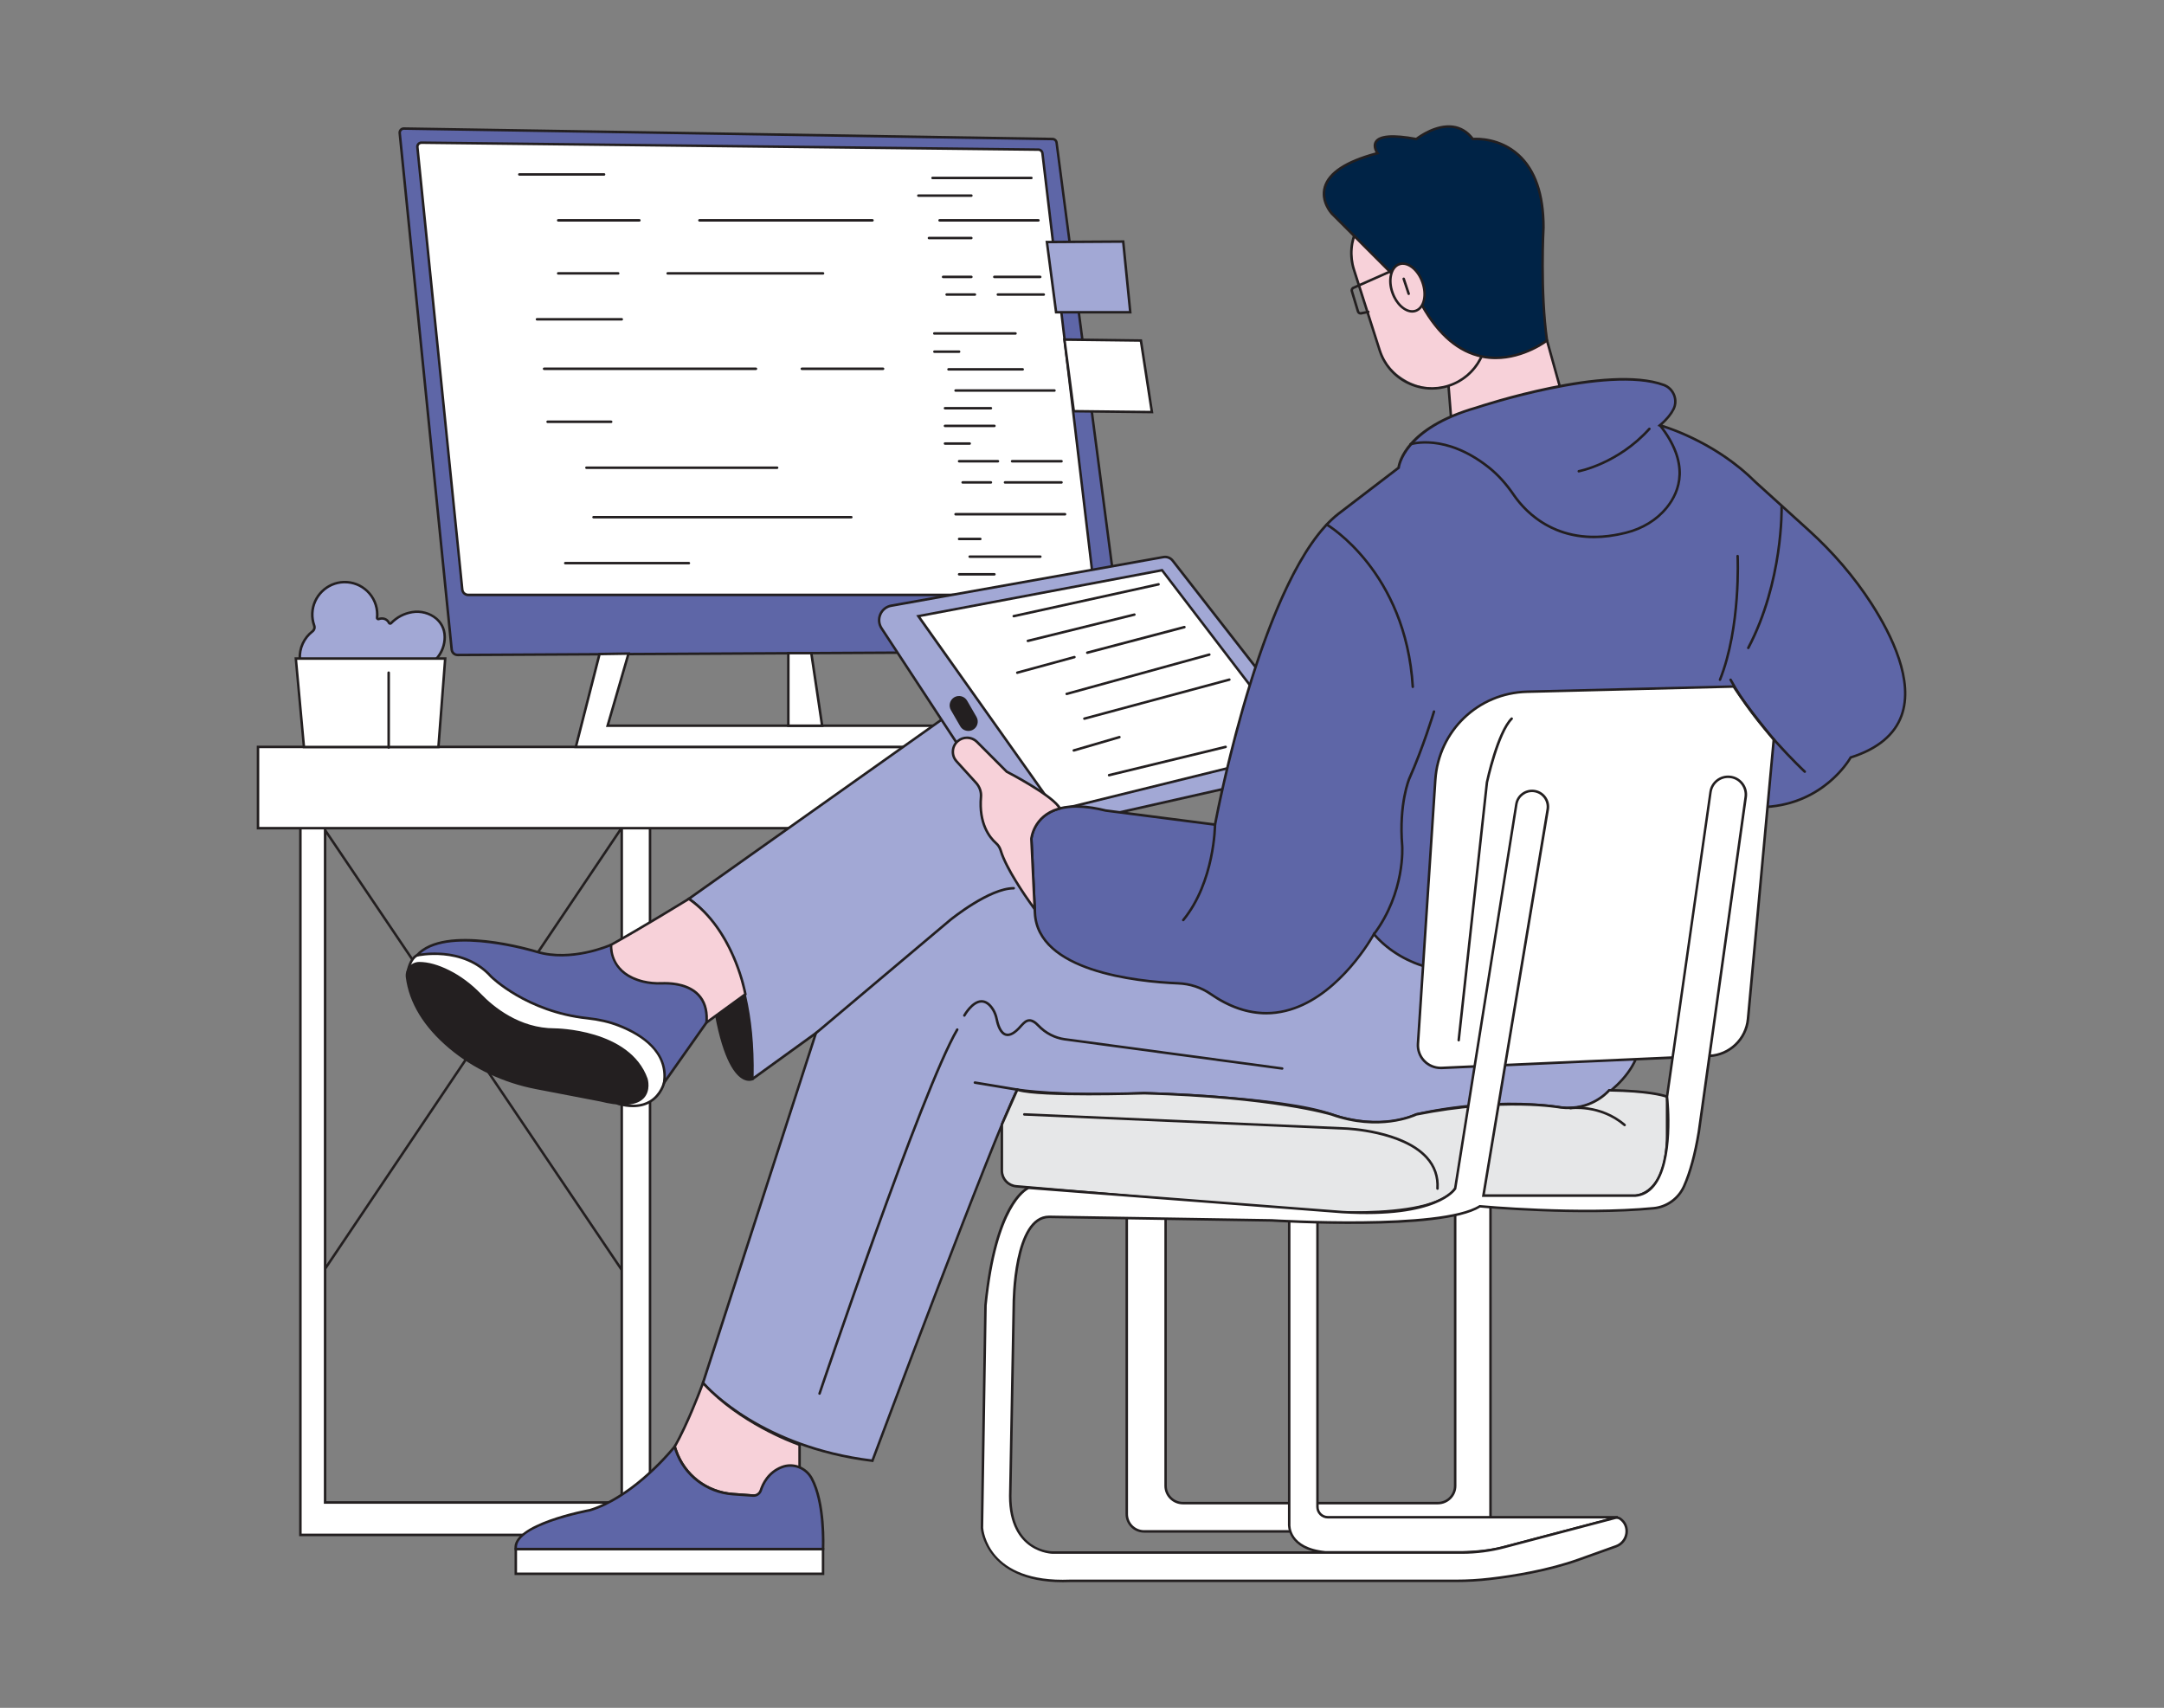 <svg width="460" height="363" viewBox="0 0 460 363" fill="none" xmlns="http://www.w3.org/2000/svg" xmlns:xlink="http://www.w3.org/1999/xlink">
	<rect x="0" y="0" width="460" height="363" fill="#808080" stroke="none"/>
	<desc>
			Created with Pixso.
	</desc>
	<defs>
		<clipPath id="clip306_23635">
			<rect id="Man-with-Gadgets" width="460" height="363" fill="white" fill-opacity="0"/>
		</clipPath>
	</defs>
	<g clip-path="url(#clip306_23635)">
		<path id="path" d="M94.53 135.42C94.53 131.6 90.82 129.57 87.63 130.1C85.78 130.41 84.34 131.23 83.14 132.46C83 132.59 82.78 132.56 82.69 132.39C82.19 131.41 81.21 131.33 80.51 131.58C80.33 131.64 80.14 131.49 80.16 131.3C80.18 131.08 80.19 130.86 80.19 130.63C80.19 126.75 76.98 123.61 73.08 123.73C69.51 123.84 66.55 126.76 66.39 130.32C66.35 131.25 66.5 132.14 66.79 132.96C66.95 133.41 66.81 133.9 66.43 134.19C64.69 135.53 63.6 137.67 63.74 140.08C63.93 143.53 66.76 146.36 70.21 146.57C73.85 146.78 76.91 144.18 77.45 140.74C77.47 140.58 77.69 140.54 77.77 140.69C78.91 142.92 81.23 144.45 83.92 144.45C85.94 144.45 87.76 143.57 89.02 142.19C92.17 141.54 94.53 138.76 94.53 135.42Z" fill="#A2A8D5" fill-opacity="1" fill-rule="nonzero"/>
		<path id="path" d="M70.63 146.84C70.49 146.84 70.34 146.84 70.19 146.83C66.63 146.62 63.67 143.66 63.47 140.09C63.33 137.72 64.38 135.44 66.26 133.99C66.55 133.76 66.66 133.4 66.54 133.05C66.22 132.16 66.08 131.24 66.12 130.31C66.29 126.58 69.34 123.57 73.07 123.46C75.03 123.4 76.87 124.12 78.28 125.49C79.68 126.85 80.46 128.68 80.46 130.64C80.46 130.86 80.45 131.09 80.42 131.33C81.21 131.06 82.34 131.14 82.93 132.28C84.26 130.94 85.78 130.15 87.58 129.85C89.45 129.53 91.48 130.08 92.89 131.27C93.76 132.01 94.8 133.33 94.8 135.42C94.8 138.79 92.43 141.72 89.15 142.43C87.8 143.89 85.89 144.72 83.91 144.72C81.3 144.72 78.94 143.32 77.66 141.06C77 144.44 74.07 146.84 70.63 146.84ZM73.29 123.99C73.22 123.99 73.15 123.99 73.08 123.99C69.63 124.09 66.81 126.88 66.66 130.32C66.62 131.19 66.75 132.04 67.04 132.86C67.24 133.42 67.06 134.04 66.59 134.4C64.84 135.75 63.87 137.86 64 140.06C64.19 143.36 66.92 146.1 70.23 146.3C73.67 146.5 76.66 144.1 77.19 140.7C77.22 140.51 77.36 140.36 77.55 140.33C77.73 140.31 77.92 140.4 78.01 140.57C79.15 142.8 81.41 144.18 83.91 144.18C85.77 144.18 87.56 143.39 88.82 142L88.88 141.94L88.96 141.92C92.04 141.29 94.27 138.56 94.27 135.41C94.27 133.52 93.33 132.33 92.55 131.66C91.26 130.57 89.39 130.07 87.67 130.36C85.98 130.64 84.56 131.38 83.32 132.64C83.2 132.76 83.03 132.82 82.85 132.79C82.69 132.76 82.53 132.66 82.46 132.5C82.02 131.67 81.21 131.61 80.6 131.82C80.42 131.88 80.24 131.85 80.09 131.73C79.94 131.62 79.87 131.44 79.89 131.25C79.91 131.05 79.92 130.83 79.92 130.62C79.92 128.8 79.21 127.11 77.91 125.85C76.66 124.64 75.03 123.99 73.29 123.99Z" fill="#231F20" fill-opacity="1" fill-rule="nonzero"/>
		<path id="path" d="M132.35 270.45C132.27 270.45 132.18 270.41 132.13 270.33L68.82 176.49C68.74 176.37 68.77 176.2 68.89 176.12C69.01 176.04 69.17 176.07 69.25 176.19L132.56 270.03C132.64 270.16 132.61 270.32 132.5 270.4C132.45 270.43 132.41 270.45 132.35 270.45Z" fill="#231F20" fill-opacity="1" fill-rule="nonzero"/>
		<path id="path" d="M68.95 270.17C68.9 270.17 68.85 270.15 68.8 270.12C68.68 270.04 68.65 269.88 68.73 269.76L132.02 175.67C132.1 175.54 132.27 175.51 132.39 175.59C132.51 175.67 132.54 175.84 132.46 175.96L69.17 270.05C69.12 270.12 69.04 270.17 68.95 270.17Z" fill="#231F20" fill-opacity="1" fill-rule="nonzero"/>
		<path id="polygon" d="M63.86 173.17L63.86 326.24L138.17 326.24L138.17 172.89L132.17 172.89L132.17 319.35L69.11 319.35L69.11 172.89L63.86 173.17Z" fill="#FFFFFF" fill-opacity="1" fill-rule="nonzero"/>
		<path id="path" d="M138.44 326.51L63.59 326.51L63.59 172.92L69.37 172.6L69.37 319.08L131.9 319.08L131.9 172.62L138.44 172.62L138.44 326.51ZM64.12 325.98L137.91 325.98L137.91 173.15L132.43 173.15L132.43 319.62L68.84 319.62L68.84 173.17L64.12 173.43L64.12 325.98Z" fill="#231F20" fill-opacity="1" fill-rule="nonzero"/>
		<path id="path" d="M84.97 28.28L96.02 138.06C96.08 138.72 96.64 139.22 97.3 139.22L238.77 138.47L224.6 30.31C224.55 29.88 224.18 29.56 223.75 29.55L85.85 27.32C85.33 27.31 84.92 27.76 84.97 28.28Z" fill="#5E66A7" fill-opacity="1" fill-rule="nonzero"/>
		<path id="path" d="M97.29 139.48C96.49 139.48 95.83 138.89 95.75 138.09L84.7 28.3C84.67 27.98 84.78 27.66 85 27.42C85.21 27.19 85.52 27.05 85.85 27.06L223.75 29.28C224.31 29.3 224.78 29.72 224.85 30.27L239.06 138.73L97.29 139.48ZM85.83 27.59C85.66 27.59 85.51 27.66 85.39 27.78C85.27 27.91 85.22 28.07 85.23 28.25L96.28 138.04C96.33 138.56 96.77 138.95 97.29 138.95L238.46 138.21L224.34 30.34C224.3 30.04 224.05 29.82 223.76 29.82L85.83 27.59Z" fill="#231F20" fill-opacity="1" fill-rule="nonzero"/>
		<path id="path" d="M88.73 31.28L98.27 125.3C98.33 125.96 98.89 126.45 99.54 126.45L232.75 126.45L221.58 32.56C221.53 32.13 221.17 31.8 220.73 31.8L89.59 30.32C89.07 30.31 88.67 30.77 88.73 31.28Z" fill="#FFFFFF" fill-opacity="1" fill-rule="nonzero"/>
		<path id="path" d="M233.05 126.72L99.54 126.72C98.75 126.72 98.08 126.12 98.01 125.33L88.46 31.3C88.43 30.98 88.53 30.66 88.75 30.42C88.97 30.18 89.26 30.05 89.6 30.06L220.74 31.54C221.3 31.54 221.78 31.97 221.85 32.54L233.05 126.72ZM88.99 31.25L98.53 125.28C98.58 125.8 99.02 126.18 99.54 126.18L232.46 126.18L221.33 32.6C221.29 32.3 221.04 32.07 220.74 32.07L89.59 30.59C89.43 30.59 89.26 30.66 89.14 30.78C89.03 30.91 88.97 31.08 88.99 31.25Z" fill="#231F20" fill-opacity="1" fill-rule="nonzero"/>
		<path id="path" d="M128.41 37.34L110.39 37.34C110.25 37.34 110.13 37.22 110.13 37.07C110.13 36.92 110.25 36.81 110.39 36.81L128.41 36.81C128.56 36.81 128.67 36.92 128.67 37.07C128.67 37.22 128.56 37.34 128.41 37.34Z" fill="#231F20" fill-opacity="1" fill-rule="nonzero"/>
		<path id="path" d="M135.92 47.1L118.66 47.1C118.51 47.1 118.39 46.98 118.39 46.83C118.39 46.69 118.51 46.57 118.66 46.57L135.92 46.57C136.07 46.57 136.18 46.69 136.18 46.83C136.18 46.98 136.07 47.1 135.92 47.1Z" fill="#231F20" fill-opacity="1" fill-rule="nonzero"/>
		<path id="path" d="M185.46 47.1L148.67 47.1C148.53 47.1 148.41 46.98 148.41 46.83C148.41 46.69 148.53 46.57 148.67 46.57L185.46 46.57C185.61 46.57 185.73 46.69 185.73 46.83C185.73 46.98 185.61 47.1 185.46 47.1Z" fill="#231F20" fill-opacity="1" fill-rule="nonzero"/>
		<path id="path" d="M131.41 58.37L118.65 58.37C118.5 58.37 118.39 58.25 118.39 58.1C118.39 57.95 118.5 57.84 118.65 57.84L131.41 57.84C131.56 57.84 131.67 57.95 131.67 58.1C131.67 58.25 131.56 58.37 131.41 58.37Z" fill="#231F20" fill-opacity="1" fill-rule="nonzero"/>
		<path id="path" d="M174.95 58.37L141.92 58.37C141.78 58.37 141.66 58.25 141.66 58.1C141.66 57.95 141.78 57.84 141.92 57.84L174.95 57.84C175.1 57.84 175.22 57.95 175.22 58.1C175.22 58.25 175.1 58.37 174.95 58.37Z" fill="#231F20" fill-opacity="1" fill-rule="nonzero"/>
		<path id="path" d="M132.16 68.13L114.15 68.13C114 68.13 113.88 68.01 113.88 67.86C113.88 67.72 114 67.6 114.15 67.6L132.16 67.6C132.32 67.6 132.43 67.72 132.43 67.86C132.43 68.01 132.32 68.13 132.16 68.13Z" fill="#231F20" fill-opacity="1" fill-rule="nonzero"/>
		<path id="path" d="M160.69 78.65L115.66 78.65C115.51 78.65 115.39 78.53 115.39 78.38C115.39 78.23 115.51 78.12 115.66 78.12L160.69 78.12C160.84 78.12 160.96 78.23 160.96 78.38C160.96 78.53 160.84 78.65 160.69 78.65Z" fill="#231F20" fill-opacity="1" fill-rule="nonzero"/>
		<path id="path" d="M187.71 78.65L170.45 78.65C170.3 78.65 170.18 78.53 170.18 78.38C170.18 78.23 170.3 78.12 170.45 78.12L187.71 78.12C187.86 78.12 187.98 78.23 187.98 78.38C187.98 78.53 187.86 78.65 187.71 78.65Z" fill="#231F20" fill-opacity="1" fill-rule="nonzero"/>
		<path id="path" d="M129.91 89.92L116.4 89.92C116.25 89.92 116.14 89.8 116.14 89.65C116.14 89.5 116.25 89.38 116.4 89.38L129.91 89.38C130.06 89.38 130.18 89.5 130.18 89.65C130.18 89.8 130.06 89.92 129.91 89.92Z" fill="#231F20" fill-opacity="1" fill-rule="nonzero"/>
		<path id="path" d="M165.19 99.68L124.66 99.68C124.51 99.68 124.39 99.56 124.39 99.41C124.39 99.26 124.51 99.15 124.66 99.15L165.19 99.15C165.34 99.15 165.46 99.26 165.46 99.41C165.46 99.56 165.34 99.68 165.19 99.68Z" fill="#231F20" fill-opacity="1" fill-rule="nonzero"/>
		<path id="path" d="M180.96 110.19L126.17 110.19C126.02 110.19 125.9 110.08 125.9 109.93C125.9 109.78 126.02 109.66 126.17 109.66L180.96 109.66C181.11 109.66 181.23 109.78 181.23 109.93C181.23 110.08 181.11 110.19 180.96 110.19Z" fill="#231F20" fill-opacity="1" fill-rule="nonzero"/>
		<path id="path" d="M146.43 119.96L120.16 119.96C120.01 119.96 119.89 119.84 119.89 119.7C119.89 119.55 120.01 119.43 120.16 119.43L146.43 119.43C146.58 119.43 146.7 119.55 146.7 119.7C146.7 119.84 146.58 119.96 146.43 119.96Z" fill="#231F20" fill-opacity="1" fill-rule="nonzero"/>
		<path id="path" d="M219.25 38.09L198.23 38.09C198.08 38.09 197.96 37.97 197.96 37.83C197.96 37.68 198.08 37.56 198.23 37.56L219.25 37.56C219.39 37.56 219.51 37.68 219.51 37.83C219.51 37.97 219.39 38.09 219.25 38.09Z" fill="#231F20" fill-opacity="1" fill-rule="nonzero"/>
		<path id="path" d="M206.48 41.84L195.22 41.84C195.07 41.84 194.95 41.73 194.95 41.58C194.95 41.43 195.07 41.31 195.22 41.31L206.48 41.31C206.63 41.31 206.75 41.43 206.75 41.58C206.75 41.73 206.63 41.84 206.48 41.84Z" fill="#231F20" fill-opacity="1" fill-rule="nonzero"/>
		<path id="path" d="M220.74 47.1L199.72 47.1C199.57 47.1 199.46 46.98 199.46 46.83C199.46 46.69 199.57 46.57 199.72 46.57L220.74 46.57C220.89 46.57 221.01 46.69 221.01 46.83C221.01 46.98 220.89 47.1 220.74 47.1Z" fill="#231F20" fill-opacity="1" fill-rule="nonzero"/>
		<path id="path" d="M206.48 50.86L197.47 50.86C197.32 50.86 197.2 50.74 197.2 50.59C197.2 50.44 197.32 50.33 197.47 50.33L206.48 50.33C206.62 50.33 206.74 50.44 206.74 50.59C206.74 50.74 206.62 50.86 206.48 50.86Z" fill="#231F20" fill-opacity="1" fill-rule="nonzero"/>
		<path id="path" d="M206.48 59.12L200.47 59.12C200.32 59.12 200.21 59.01 200.21 58.86C200.21 58.71 200.32 58.59 200.47 58.59L206.48 58.59C206.63 58.59 206.75 58.71 206.75 58.86C206.75 59.01 206.63 59.12 206.48 59.12Z" fill="#231F20" fill-opacity="1" fill-rule="nonzero"/>
		<path id="path" d="M221.12 59.12L211.36 59.12C211.21 59.12 211.1 59.01 211.1 58.86C211.1 58.71 211.21 58.59 211.36 58.59L221.12 58.59C221.27 58.59 221.39 58.71 221.39 58.86C221.39 59.01 221.27 59.12 221.12 59.12Z" fill="#231F20" fill-opacity="1" fill-rule="nonzero"/>
		<path id="path" d="M207.23 62.87L201.23 62.87C201.08 62.87 200.96 62.76 200.96 62.61C200.96 62.46 201.08 62.34 201.23 62.34L207.23 62.34C207.38 62.34 207.5 62.46 207.5 62.61C207.5 62.76 207.38 62.87 207.23 62.87Z" fill="#231F20" fill-opacity="1" fill-rule="nonzero"/>
		<path id="path" d="M221.87 62.87L212.11 62.87C211.96 62.87 211.85 62.76 211.85 62.61C211.85 62.46 211.96 62.34 212.11 62.34L221.87 62.34C222.02 62.34 222.14 62.46 222.14 62.61C222.14 62.76 222.02 62.87 221.87 62.87Z" fill="#231F20" fill-opacity="1" fill-rule="nonzero"/>
		<path id="path" d="M215.86 71.14L198.6 71.14C198.45 71.14 198.34 71.02 198.34 70.87C198.34 70.72 198.45 70.61 198.6 70.61L215.86 70.61C216.01 70.61 216.13 70.72 216.13 70.87C216.13 71.02 216.01 71.14 215.86 71.14Z" fill="#231F20" fill-opacity="1" fill-rule="nonzero"/>
		<path id="polygon" d="M222.55 51.44L224.5 66.37L240.26 66.37L238.76 51.34L222.55 51.44Z" fill="#A2A8D5" fill-opacity="1" fill-rule="nonzero"/>
		<path id="path" d="M240.55 66.63L224.26 66.63L222.24 51.18L239 51.08L240.55 66.63ZM224.73 66.1L239.97 66.1L238.52 51.61L222.84 51.71L224.73 66.1Z" fill="#231F20" fill-opacity="1" fill-rule="nonzero"/>
		<path id="polygon" d="M226.27 72.17L228.25 87.4L244.85 87.58L242.52 72.37L226.27 72.17Z" fill="#FFFFFF" fill-opacity="1" fill-rule="nonzero"/>
		<path id="path" d="M245.17 87.85L228.02 87.66L225.96 71.9L242.75 72.12L245.17 87.85ZM228.49 87.14L244.55 87.32L242.29 72.64L226.57 72.45L228.49 87.14Z" fill="#231F20" fill-opacity="1" fill-rule="nonzero"/>
		<path id="path" d="M203.88 75.01L198.62 75.01C198.48 75.01 198.36 74.9 198.36 74.75C198.36 74.6 198.48 74.48 198.62 74.48L203.88 74.48C204.03 74.48 204.14 74.6 204.14 74.75C204.14 74.9 204.03 75.01 203.88 75.01Z" fill="#231F20" fill-opacity="1" fill-rule="nonzero"/>
		<path id="path" d="M217.39 78.77L201.62 78.77C201.48 78.77 201.36 78.65 201.36 78.51C201.36 78.36 201.48 78.24 201.62 78.24L217.39 78.24C217.54 78.24 217.66 78.36 217.66 78.51C217.66 78.65 217.54 78.77 217.39 78.77Z" fill="#231F20" fill-opacity="1" fill-rule="nonzero"/>
		<path id="path" d="M224.15 83.27L203.13 83.27C202.98 83.27 202.86 83.16 202.86 83.01C202.86 82.86 202.98 82.74 203.13 82.74L224.15 82.74C224.3 82.74 224.41 82.86 224.41 83.01C224.41 83.16 224.3 83.27 224.15 83.27Z" fill="#231F20" fill-opacity="1" fill-rule="nonzero"/>
		<path id="path" d="M210.64 87.03L200.88 87.03C200.73 87.03 200.61 86.91 200.61 86.76C200.61 86.62 200.73 86.5 200.88 86.5L210.64 86.5C210.78 86.5 210.9 86.62 210.9 86.76C210.9 86.91 210.78 87.03 210.64 87.03Z" fill="#231F20" fill-opacity="1" fill-rule="nonzero"/>
		<path id="path" d="M211.39 90.79L200.88 90.79C200.73 90.79 200.61 90.67 200.61 90.52C200.61 90.37 200.73 90.26 200.88 90.26L211.39 90.26C211.53 90.26 211.65 90.37 211.65 90.52C211.65 90.67 211.53 90.79 211.39 90.79Z" fill="#231F20" fill-opacity="1" fill-rule="nonzero"/>
		<path id="path" d="M206.13 94.54L200.87 94.54C200.73 94.54 200.61 94.42 200.61 94.27C200.61 94.13 200.73 94.01 200.87 94.01L206.13 94.01C206.28 94.01 206.39 94.13 206.39 94.27C206.39 94.42 206.28 94.54 206.13 94.54Z" fill="#231F20" fill-opacity="1" fill-rule="nonzero"/>
		<path id="path" d="M212.14 98.3L203.87 98.3C203.73 98.3 203.61 98.18 203.61 98.03C203.61 97.88 203.73 97.77 203.87 97.77L212.14 97.77C212.28 97.77 212.4 97.88 212.4 98.03C212.4 98.18 212.28 98.3 212.14 98.3Z" fill="#231F20" fill-opacity="1" fill-rule="nonzero"/>
		<path id="path" d="M225.65 98.3L215.14 98.3C214.99 98.3 214.87 98.18 214.87 98.03C214.87 97.88 214.99 97.77 215.14 97.77L225.65 97.77C225.8 97.77 225.91 97.88 225.91 98.03C225.91 98.18 225.8 98.3 225.65 98.3Z" fill="#231F20" fill-opacity="1" fill-rule="nonzero"/>
		<path id="path" d="M210.64 102.8L204.63 102.8C204.48 102.8 204.36 102.69 204.36 102.54C204.36 102.39 204.48 102.27 204.63 102.27L210.64 102.27C210.78 102.27 210.9 102.39 210.9 102.54C210.9 102.69 210.78 102.8 210.64 102.8Z" fill="#231F20" fill-opacity="1" fill-rule="nonzero"/>
		<path id="path" d="M225.64 102.8L213.63 102.8C213.48 102.8 213.37 102.69 213.37 102.54C213.37 102.39 213.48 102.27 213.63 102.27L225.64 102.27C225.79 102.27 225.91 102.39 225.91 102.54C225.91 102.69 225.79 102.8 225.64 102.8Z" fill="#231F20" fill-opacity="1" fill-rule="nonzero"/>
		<path id="path" d="M226.4 109.57L203.13 109.57C202.98 109.57 202.86 109.45 202.86 109.3C202.86 109.15 202.98 109.03 203.13 109.03L226.4 109.03C226.55 109.03 226.66 109.15 226.66 109.3C226.66 109.45 226.55 109.57 226.4 109.57Z" fill="#231F20" fill-opacity="1" fill-rule="nonzero"/>
		<path id="path" d="M208.38 114.82L203.88 114.82C203.73 114.82 203.61 114.7 203.61 114.56C203.61 114.41 203.73 114.29 203.88 114.29L208.38 114.29C208.53 114.29 208.65 114.41 208.65 114.56C208.65 114.7 208.53 114.82 208.38 114.82Z" fill="#231F20" fill-opacity="1" fill-rule="nonzero"/>
		<path id="path" d="M221.14 118.58L206.13 118.58C205.98 118.58 205.86 118.46 205.86 118.31C205.86 118.16 205.98 118.05 206.13 118.05L221.14 118.05C221.29 118.05 221.41 118.16 221.41 118.31C221.41 118.46 221.29 118.58 221.14 118.58Z" fill="#231F20" fill-opacity="1" fill-rule="nonzero"/>
		<path id="path" d="M211.38 122.33L203.88 122.33C203.73 122.33 203.61 122.21 203.61 122.07C203.61 121.92 203.73 121.8 203.88 121.8L211.38 121.8C211.53 121.8 211.65 121.92 211.65 122.07C211.65 122.21 211.53 122.33 211.38 122.33Z" fill="#231F20" fill-opacity="1" fill-rule="nonzero"/>
		<rect id="rect" x="54.852" y="158.753" width="161.393" height="17.273" fill="#FFFFFF" fill-opacity="1"/>
		<path id="path" d="M216.51 176.29L54.58 176.29L54.58 158.49L216.51 158.49L216.51 176.29ZM55.11 175.76L215.98 175.76L215.98 159.02L55.11 159.02L55.11 175.76Z" fill="#231F20" fill-opacity="1" fill-rule="nonzero"/>
		<path id="polygon" d="M127.44 139.01L122.41 158.75L199.73 158.75L199.73 154.24L129.16 154.24L133.61 138.92L127.44 139.01Z" fill="#FFFFFF" fill-opacity="1" fill-rule="nonzero"/>
		<path id="path" d="M200 159.01L122.07 159.01L127.23 138.75L133.96 138.65L129.51 153.98L199.99 153.98L200 159.01ZM122.75 158.48L199.46 158.48L199.46 154.51L128.81 154.51L133.25 139.19L127.65 139.28L122.75 158.48Z" fill="#231F20" fill-opacity="1" fill-rule="nonzero"/>
		<path id="polygon" d="M62.89 139.97L94.64 139.97L93.19 158.77L64.61 158.77L62.89 139.97Z" fill="#FFFFFF" fill-opacity="1" fill-rule="nonzero"/>
		<path id="path" d="M93.44 159.04L64.37 159.04L62.6 139.71L94.92 139.71L93.44 159.04ZM64.85 158.51L92.95 158.51L94.35 140.24L63.17 140.24L64.85 158.51Z" fill="#231F20" fill-opacity="1" fill-rule="nonzero"/>
		<path id="path" d="M159.94 229.35C159.94 229.35 155.26 231.74 152.25 215.73L158.44 211.32C158.44 211.32 160.54 223.37 159.94 229.35Z" fill="#231F20" fill-opacity="1" fill-rule="nonzero"/>
		<path id="path" d="M159.27 229.74C158.94 229.74 158.52 229.67 158.04 229.44C156.29 228.58 153.82 225.51 151.99 215.78L151.96 215.62L158.62 210.87L158.7 211.28C158.72 211.4 160.8 223.43 160.2 229.38L160.18 229.52L160.06 229.58C160.06 229.58 159.74 229.74 159.27 229.74ZM152.54 215.85C154.32 225.19 156.62 228.13 158.25 228.95C158.94 229.3 159.46 229.23 159.69 229.16C160.17 223.87 158.6 213.94 158.24 211.79L152.54 215.85Z" fill="#231F20" fill-opacity="1" fill-rule="nonzero"/>
		<path id="path" d="M86.69 206.5C86.69 206.5 87.12 203.82 88.62 203.06C88.62 203.06 94.63 199.31 101.38 201.56C108.14 203.81 141.92 221.84 141.92 221.84C141.92 221.84 142.67 225.6 141.17 230.1C141.17 230.1 139.66 236.87 131.41 234.61L108.89 220.34C108.89 220.34 97.63 218.84 96.13 217.34C94.63 215.83 86.69 206.5 86.69 206.5Z" fill="#FFFFFF" fill-opacity="1" fill-rule="nonzero"/>
		<path id="path" d="M134.55 235.33C133.56 235.33 132.49 235.18 131.34 234.87L131.27 234.83L108.8 220.6C107.83 220.46 97.45 219.03 95.94 217.52C94.45 216.03 86.81 207.05 86.49 206.68L86.41 206.58L86.43 206.46C86.45 206.34 86.9 203.63 88.51 202.82C88.55 202.8 94.67 199.04 101.47 201.31C108.17 203.54 141.71 221.43 142.05 221.61L142.16 221.66L142.19 221.79C142.22 221.94 142.94 225.66 141.43 230.18C141.41 230.27 140.81 232.87 138.35 234.35C137.27 235 136 235.33 134.55 235.33ZM131.52 234.36C134.16 235.08 136.37 234.92 138.07 233.9C140.33 232.54 140.9 230.07 140.91 230.05C142.23 226.09 141.78 222.69 141.68 222.02C139.51 220.86 107.76 203.97 101.3 201.81C94.75 199.63 88.82 203.25 88.76 203.29C87.55 203.9 87.07 205.92 86.97 206.43C87.82 207.42 94.92 215.75 96.32 217.15C97.5 218.33 105.82 219.66 108.93 220.08L109.03 220.11L131.52 234.36Z" fill="#231F20" fill-opacity="1" fill-rule="nonzero"/>
		<path id="path" d="M129.92 200.81C129.92 200.81 121.66 204.57 114.15 202.31C114.15 202.31 94.64 196.3 88.63 203.06C88.63 203.06 98.39 200.81 104.39 207.57C104.39 207.57 111.85 215.03 124.82 216.41C127.1 216.66 129.35 217.13 131.5 217.95C136.02 219.71 142.13 223.37 141.17 230.1L150.18 217.33L153.94 212.08L150.94 206.07L138.92 200.81L129.92 200.81Z" fill="#5E66A7" fill-opacity="1" fill-rule="nonzero"/>
		<path id="path" d="M140.76 231.16L140.91 230.07C141.82 223.67 136.24 220.09 131.4 218.21C129.44 217.45 127.28 216.95 124.79 216.68C111.87 215.3 104.28 207.84 104.21 207.76C98.37 201.19 88.79 203.3 88.69 203.32L87.88 203.51L88.43 202.89C94.48 196.08 113.43 201.81 114.23 202.06C121.55 204.25 129.73 200.61 129.8 200.57L129.92 200.55L139.03 200.57L151.13 205.86L154.25 212.1L150.4 217.49L140.76 231.16ZM92.4 202.45C95.85 202.45 100.93 203.27 104.59 207.39C104.65 207.46 112.12 214.79 124.84 216.15C127.38 216.42 129.59 216.93 131.59 217.71C135.5 219.23 141.8 222.69 141.53 229.14L149.96 217.18L153.62 212.05L150.73 206.27L138.86 201.08L129.96 201.08C129.23 201.39 121.26 204.73 114.07 202.57C113.87 202.51 95.83 197.05 89.4 202.66C90.08 202.56 91.14 202.45 92.4 202.45Z" fill="#231F20" fill-opacity="1" fill-rule="nonzero"/>
		<path id="path" d="M239.52 257.14L239.52 321.81C239.52 323.84 241.16 325.49 243.19 325.49L316.84 325.49L316.84 255.64L309.33 255.64L309.33 315.8C309.33 317.83 307.68 319.48 305.65 319.48L251.45 319.48C249.42 319.48 247.78 317.83 247.78 315.8L247.78 257.89L239.52 257.14Z" fill="#FFFFFF" fill-opacity="1" fill-rule="nonzero"/>
		<path id="path" d="M317.1 325.76L243.19 325.76C241.02 325.76 239.25 323.99 239.25 321.82L239.25 256.85L248.03 257.65L248.03 315.81C248.03 317.69 249.57 319.22 251.44 319.22L305.65 319.22C307.53 319.22 309.06 317.69 309.06 315.81L309.06 255.38L317.09 255.38L317.1 325.76ZM239.78 257.44L239.78 321.82C239.78 323.7 241.31 325.23 243.19 325.23L316.57 325.23L316.57 255.91L309.59 255.91L309.59 315.81C309.59 317.98 307.82 319.75 305.65 319.75L251.45 319.75C249.28 319.75 247.51 317.98 247.51 315.81L247.51 258.13L239.78 257.44Z" fill="#231F20" fill-opacity="1" fill-rule="nonzero"/>
		<path id="path" d="M343.67 322.49L282.25 322.49C281.03 322.49 280.05 321.5 280.05 320.28L280.05 258.65L274.04 258.65L274.04 323.99C274.04 323.99 273.61 329.14 281.7 329.94L310.74 329.94C310.74 329.94 315.92 329.92 319.75 328.83L343.67 322.49Z" fill="#FFFFFF" fill-opacity="1" fill-rule="nonzero"/>
		<path id="path" d="M310.76 330.21L281.71 330.21C273.43 329.38 273.77 324.02 273.78 323.96L273.78 258.37L280.31 258.37L280.31 320.28C280.31 321.35 281.18 322.22 282.25 322.22L343.9 322.22L343.99 322.7L343.74 322.78L319.82 329.08C316 330.17 310.81 330.21 310.76 330.21ZM274.31 258.91L274.31 323.99C274.3 324.21 274.02 328.91 281.74 329.68L310.76 329.68C310.8 329.68 315.93 329.65 319.68 328.58L341.8 322.75L282.26 322.75C280.89 322.75 279.79 321.64 279.79 320.28L279.79 258.91L274.31 258.91Z" fill="#231F20" fill-opacity="1" fill-rule="nonzero"/>
		<path id="path" d="M200.48 152.74L146.43 191.05C146.43 191.05 160.66 199.29 159.94 229.25C159.94 229.29 159.98 229.32 160.02 229.3L173.45 219.59L149.43 293.95C149.43 293.95 160.69 307.47 185.46 310.47C185.46 310.47 210.98 242.12 216.24 231.6C216.24 231.6 225.25 233.11 243.26 232.35C243.26 232.35 272.54 233.1 283.05 236.86C283.05 236.86 292.81 240.62 301.07 236.86C301.07 236.86 316.41 233.02 331.76 235.38C334.73 235.84 337.77 235.16 340.25 233.46C343.36 231.31 347.11 227.9 348.35 223.34L303.37 195.6L289.05 193.29C289.05 193.29 226.75 181.28 226 182.03C225.25 182.78 215.49 174.52 215.49 174.52L200.48 152.74Z" fill="#A2A8D5" fill-opacity="1" fill-rule="nonzero"/>
		<path id="path" d="M185.64 310.76L185.43 310.74C160.84 307.75 149.34 294.25 149.22 294.12L149.13 294L149.17 293.87L172.94 220.28L160.03 229.61L159.83 229.54C159.73 229.48 159.66 229.37 159.66 229.25C160.37 199.78 146.42 191.36 146.28 191.28L145.92 191.07L200.53 152.37L215.68 174.35C220.09 178.08 225.04 181.87 225.83 181.82C226.1 181.62 227.73 181.53 257.84 187.12C273.34 190 288.93 193.01 289.09 193.04L303.46 195.35L348.66 223.22L348.6 223.41C347.32 228.1 343.43 231.58 340.39 233.68C337.85 235.42 334.77 236.12 331.71 235.64C316.59 233.32 301.27 237.08 301.12 237.11C292.9 240.86 283.04 237.14 282.94 237.1C272.6 233.41 243.54 232.62 243.25 232.61C226.85 233.3 217.8 232.1 216.38 231.89C211 242.83 185.96 309.87 185.7 310.55L185.64 310.76ZM149.73 293.89C150.87 295.17 162.23 307.32 185.28 310.18C186.81 306.11 210.94 241.62 216 231.49L216.09 231.31L216.28 231.34C216.37 231.36 225.48 232.83 243.25 232.09C243.56 232.1 272.71 232.89 283.13 236.62C283.23 236.65 292.89 240.29 300.95 236.63C301.15 236.57 316.57 232.79 331.79 235.13C334.73 235.58 337.67 234.91 340.09 233.25C343.02 231.23 346.75 227.9 348.04 223.47L303.26 195.86L289 193.56C272.1 190.3 227.99 181.94 226.11 182.27C225.14 182.76 219.73 178.47 215.31 174.72L215.26 174.67L200.4 153.11L146.89 191.04C149.04 192.54 160.72 201.96 160.2 228.82L173.94 218.89L149.73 293.89Z" fill="#231F20" fill-opacity="1" fill-rule="nonzero"/>
		<path id="path" d="M187.39 133.54L215.07 175.76C215.78 176.82 217.05 177.36 218.31 177.11L279.87 163.22C281.34 162.88 281.97 161.13 281.04 159.93L249.28 119.17C248.8 118.56 248.04 118.27 247.28 118.4L189.53 128.71C187.27 129.06 186.14 131.63 187.39 133.54Z" fill="#A2A8D5" fill-opacity="1" fill-rule="nonzero"/>
		<path id="path" d="M217.69 177.44C216.56 177.44 215.49 176.88 214.85 175.9L187.17 133.69C186.53 132.72 186.43 131.5 186.9 130.44C187.38 129.37 188.35 128.63 189.5 128.46L247.25 118.15C248.1 117.99 248.96 118.32 249.49 119.01L281.26 159.77C281.75 160.41 281.88 161.24 281.61 161.99C281.34 162.75 280.71 163.3 279.93 163.48L218.37 177.37C218.15 177.42 217.91 177.44 217.69 177.44ZM187.61 133.4L215.3 175.61C215.94 176.6 217.1 177.08 218.26 176.85L279.81 162.96C280.42 162.82 280.9 162.4 281.11 161.81C281.32 161.23 281.21 160.59 280.83 160.1L249.07 119.34C248.66 118.81 248 118.56 247.34 118.67L189.58 128.99C188.6 129.13 187.78 129.76 187.39 130.65C186.99 131.55 187.07 132.58 187.61 133.4Z" fill="#231F20" fill-opacity="1" fill-rule="nonzero"/>
		<path id="polygon" d="M195.22 130.96L247.02 121.19L276.29 159.5L224.5 172.27L195.22 130.96Z" fill="#FFFFFF" fill-opacity="1" fill-rule="nonzero"/>
		<path id="path" d="M224.39 172.57L224.28 172.42L194.76 130.78L247.12 120.91L276.75 159.66L224.39 172.57ZM195.68 131.14L224.61 171.97L275.84 159.34L246.91 121.49L195.68 131.14Z" fill="#231F20" fill-opacity="1" fill-rule="nonzero"/>
		<rect id="rect" x="201.496" y="149.295" rx="1.732" width="3.464" height="7.434" transform="rotate(-30.014 201.496 149.295)" fill="#231F20" fill-opacity="1"/>
		<path id="path" d="M205.85 155.36C205.16 155.36 204.48 155.01 204.11 154.36L202.13 150.93C201.87 150.47 201.79 149.93 201.93 149.42C202.07 148.9 202.4 148.47 202.86 148.2C203.82 147.65 205.04 147.98 205.59 148.94L207.57 152.37C207.84 152.83 207.91 153.37 207.77 153.89C207.64 154.4 207.31 154.83 206.84 155.1C206.53 155.28 206.18 155.36 205.85 155.36ZM203.86 148.46C203.61 148.46 203.36 148.52 203.12 148.66C202.78 148.85 202.54 149.17 202.44 149.55C202.34 149.92 202.39 150.32 202.59 150.66L204.57 154.1C204.77 154.44 205.08 154.68 205.46 154.78C205.84 154.88 206.24 154.83 206.58 154.63C206.92 154.44 207.16 154.12 207.27 153.74C207.37 153.36 207.31 152.97 207.12 152.63L205.13 149.19C204.86 148.72 204.37 148.46 203.86 148.46Z" fill="#231F20" fill-opacity="1" fill-rule="nonzero"/>
		<path id="path" d="M215.49 131.22C215.37 131.22 215.25 131.14 215.23 131.02C215.19 130.87 215.29 130.73 215.43 130.7L246.21 123.94C246.35 123.9 246.5 123.99 246.53 124.14C246.56 124.28 246.47 124.43 246.32 124.46L215.55 131.22C215.55 131.22 215.51 131.22 215.49 131.22Z" fill="#231F20" fill-opacity="1" fill-rule="nonzero"/>
		<path id="path" d="M218.49 136.48C218.37 136.48 218.26 136.4 218.23 136.28C218.2 136.14 218.29 136 218.43 135.96L241.07 130.38C241.22 130.34 241.36 130.43 241.39 130.57C241.43 130.72 241.34 130.86 241.2 130.89L218.55 136.48C218.55 136.48 218.51 136.48 218.49 136.48Z" fill="#231F20" fill-opacity="1" fill-rule="nonzero"/>
		<path id="path" d="M216.25 143.25C216.13 143.25 216.02 143.17 215.99 143.05C215.95 142.9 216.03 142.76 216.18 142.72L228.32 139.41C228.47 139.38 228.61 139.46 228.65 139.6C228.68 139.74 228.6 139.89 228.46 139.92L216.31 143.23C216.31 143.23 216.27 143.25 216.25 143.25Z" fill="#231F20" fill-opacity="1" fill-rule="nonzero"/>
		<path id="path" d="M231.12 138.99C231 138.99 230.89 138.91 230.86 138.8C230.83 138.65 230.91 138.51 231.05 138.47L251.7 133.03C251.85 133 251.99 133.08 252.03 133.23C252.06 133.37 251.98 133.51 251.84 133.55L231.19 138.99C231.19 138.99 231.14 138.99 231.12 138.99Z" fill="#231F20" fill-opacity="1" fill-rule="nonzero"/>
		<path id="path" d="M226.75 147.75C226.63 147.75 226.52 147.67 226.49 147.55C226.46 147.41 226.53 147.26 226.68 147.23L257 138.88C257.14 138.84 257.28 138.92 257.32 139.06C257.36 139.21 257.28 139.35 257.14 139.39L226.82 147.74C226.82 147.74 226.77 147.75 226.75 147.75Z" fill="#231F20" fill-opacity="1" fill-rule="nonzero"/>
		<path id="path" d="M230.51 153.01C230.39 153.01 230.28 152.93 230.25 152.81C230.21 152.67 230.3 152.52 230.44 152.49L261.25 144.2C261.39 144.16 261.54 144.24 261.58 144.38C261.62 144.53 261.53 144.67 261.39 144.71L230.57 153C230.57 153 230.53 153.01 230.51 153.01Z" fill="#231F20" fill-opacity="1" fill-rule="nonzero"/>
		<path id="path" d="M228.25 159.77C228.14 159.77 228.03 159.69 228 159.58C227.96 159.43 228.04 159.29 228.18 159.25L237.88 156.42C238.02 156.38 238.17 156.46 238.21 156.6C238.25 156.74 238.17 156.89 238.03 156.93L228.33 159.76C228.33 159.76 228.28 159.77 228.25 159.77Z" fill="#231F20" fill-opacity="1" fill-rule="nonzero"/>
		<path id="path" d="M235.76 165.03C235.64 165.03 235.53 164.95 235.5 164.82C235.47 164.68 235.55 164.54 235.69 164.5L260.47 158.49C260.61 158.46 260.76 158.55 260.79 158.69C260.82 158.83 260.73 158.98 260.59 159.01L235.82 165.02C235.82 165.02 235.78 165.03 235.76 165.03Z" fill="#231F20" fill-opacity="1" fill-rule="nonzero"/>
		<path id="polygon" d="M167.58 138.83L167.58 154.24L174.76 154.24L172.46 138.83L167.58 138.83Z" fill="#FFFFFF" fill-opacity="1" fill-rule="nonzero"/>
		<path id="path" d="M175.07 154.51L167.31 154.51L167.31 138.56L172.69 138.56L175.07 154.51ZM167.84 153.98L174.45 153.98L172.23 139.09L167.84 139.09L167.84 153.98Z" fill="#231F20" fill-opacity="1" fill-rule="nonzero"/>
		<path id="polygon" d="M307.91 82L308.57 90.4L332.59 85.89L328.84 72.37L322.09 67.86L310.83 65.61L307.91 82Z" fill="#F7D1D9" fill-opacity="1" fill-rule="nonzero"/>
		<path id="path" d="M308.34 90.71L307.64 81.98L310.61 65.3L322.23 67.64L329.07 72.2L332.93 86.09L308.34 90.71ZM308.18 82.01L308.82 90.08L332.27 85.68L328.62 72.54L321.99 68.11L311.04 65.92L308.18 82.01Z" fill="#231F20" fill-opacity="1" fill-rule="nonzero"/>
		<path id="path" d="M212.97 239.02L212.97 248.78C212.97 250.53 214.31 252 216.05 252.15L274.79 257.14C274.79 257.14 304.07 260.14 309.32 252.63L315.33 254.14L347.6 254.14C347.6 254.14 354.36 254.14 354.36 241.37L354.36 233.11C354.36 233.11 351.52 231.87 342.05 231.74C342.05 231.74 338.5 236.17 331.79 235.39C331.79 235.39 319.84 233.11 301.07 236.87C301.07 236.87 293.57 240.62 283.05 236.87C283.05 236.87 271.04 233.11 243.27 232.36C243.27 232.36 220.75 233.11 216.24 231.61L212.97 239.02Z" fill="#E6E7E8" fill-opacity="1" fill-rule="nonzero"/>
		<path id="path" d="M287.52 258.02C280.9 258.02 275.28 257.46 274.76 257.41L216.03 252.41C214.13 252.25 212.7 250.69 212.7 248.78L212.72 238.91L216.09 231.27L216.32 231.35C220.73 232.82 243.02 232.09 243.25 232.09C270.76 232.83 283 236.57 283.12 236.6C293.4 240.28 300.87 236.66 300.94 236.62L301 236.6C319.6 232.88 331.71 235.1 331.83 235.13C338.27 235.88 341.8 231.61 341.84 231.57L341.91 231.47L342.04 231.47C351.45 231.6 354.33 232.81 354.45 232.86L354.61 232.93L354.61 241.37C354.61 254.26 347.87 254.4 347.59 254.4L315.24 254.39L309.41 252.93C306.28 257.08 296.07 258.02 287.52 258.02ZM213.23 239.08L213.23 248.79C213.23 250.42 214.45 251.75 216.08 251.88L274.81 256.88C275.11 256.91 303.99 259.78 309.1 252.49L309.21 252.34L315.36 253.88L347.61 253.88C347.67 253.88 354.1 253.7 354.1 241.38L354.1 233.3C353.38 233.05 350.16 232.13 342.18 232.01C341.58 232.68 337.96 236.38 331.76 235.66C331.62 235.63 319.62 233.43 301.14 237.12C300.58 237.39 293.09 240.74 282.96 237.12C282.85 237.09 270.66 233.37 243.25 232.63C242.36 232.66 221.35 233.34 216.39 231.93L213.23 239.08Z" fill="#231F20" fill-opacity="1" fill-rule="nonzero"/>
		<path id="path" d="M305.57 252.9C305.42 252.89 305.3 252.77 305.3 252.62C305.46 250.16 304.71 248.01 303.08 246.21C298.05 240.64 286.16 240.13 286.04 240.13L217.73 237.13C217.58 237.13 217.47 237 217.47 236.85C217.48 236.71 217.6 236.59 217.75 236.6L286.06 239.6C286.55 239.62 298.28 240.12 303.47 245.85C305.19 247.76 305.99 250.05 305.83 252.65C305.82 252.79 305.71 252.9 305.57 252.9Z" fill="#231F20" fill-opacity="1" fill-rule="nonzero"/>
		<path id="path" d="M345.35 239.38C345.29 239.38 345.23 239.36 345.18 239.32C340.07 234.94 333.93 235.78 333.86 235.79C333.71 235.81 333.58 235.71 333.56 235.56C333.53 235.42 333.64 235.28 333.78 235.26C333.84 235.25 340.23 234.38 345.52 238.92C345.63 239.01 345.64 239.18 345.55 239.29C345.49 239.35 345.43 239.38 345.35 239.38Z" fill="#231F20" fill-opacity="1" fill-rule="nonzero"/>
		<path id="path" d="M173.45 219.85C173.38 219.85 173.3 219.82 173.25 219.76C173.16 219.65 173.17 219.47 173.28 219.38L201.8 195.35C202.15 195.07 210.2 188.53 215.49 188.53C215.64 188.53 215.75 188.64 215.75 188.79C215.75 188.94 215.64 189.06 215.49 189.06C210.39 189.06 202.23 195.69 202.14 195.76L173.62 219.79C173.57 219.84 173.51 219.85 173.45 219.85Z" fill="#231F20" fill-opacity="1" fill-rule="nonzero"/>
		<path id="path" d="M174.21 296.46C174.18 296.46 174.15 296.46 174.12 296.45C173.98 296.4 173.91 296.25 173.96 296.11C174.17 295.47 195.82 231.35 203.25 218.7C203.33 218.58 203.5 218.53 203.62 218.61C203.74 218.68 203.78 218.85 203.71 218.97C196.31 231.57 174.68 295.64 174.46 296.28C174.42 296.4 174.32 296.46 174.21 296.46Z" fill="#231F20" fill-opacity="1" fill-rule="nonzero"/>
		<path id="path" d="M216.24 231.87L207.19 230.37C207.05 230.34 206.94 230.21 206.97 230.06C207 229.91 207.13 229.81 207.28 229.84L216.29 231.34C216.43 231.37 216.53 231.5 216.51 231.65C216.49 231.78 216.37 231.87 216.24 231.87Z" fill="#231F20" fill-opacity="1" fill-rule="nonzero"/>
		<path id="path" d="M272.55 227.37L226.31 221.16C224.14 220.87 222.09 219.8 220.53 218.17C219.89 217.49 219.32 217.15 218.83 217.15C218.25 217.15 217.81 217.63 217.41 218.04C217.34 218.13 217.26 218.2 217.19 218.28C215.9 219.78 214.74 220.43 213.77 220.17C212.5 219.84 211.89 218.11 211.62 216.73C211.46 215.95 211.2 215.27 210.85 214.71C210.17 213.62 209.41 213.09 208.61 213.1C206.81 213.15 205.24 215.94 205.22 215.97C205.16 216.1 204.99 216.15 204.86 216.07C204.73 216 204.69 215.84 204.76 215.71C204.83 215.58 206.5 212.63 208.6 212.57C209.6 212.55 210.52 213.17 211.31 214.43C211.69 215.04 211.98 215.78 212.14 216.63C212.31 217.44 212.81 219.37 213.91 219.66C214.66 219.86 215.67 219.26 216.81 217.92C216.89 217.84 216.97 217.76 217.04 217.68C217.48 217.21 218.03 216.62 218.84 216.62C219.49 216.62 220.18 217.01 220.93 217.81C222.4 219.36 224.34 220.36 226.39 220.64L272.59 226.85C272.73 226.87 272.84 227 272.82 227.14C272.8 227.28 272.68 227.37 272.55 227.37Z" fill="#231F20" fill-opacity="1" fill-rule="nonzero"/>
		<path id="path" d="M169.96 307.08L169.96 311.87C162.46 311.87 161.45 317.98 161.45 317.98L155.8 317.57C150.26 317.19 145.48 313.53 143.68 308.27C143.51 307.77 143.43 307.46 143.43 307.46C146.43 302.21 149.44 293.94 149.44 293.94C157.69 302.95 169.96 307.08 169.96 307.08Z" fill="#F7D1D9" fill-opacity="1" fill-rule="nonzero"/>
		<path id="path" d="M161.67 318.26L155.77 317.84C150.1 317.44 145.26 313.72 143.43 308.36C143.26 307.84 143.17 307.53 143.17 307.53L143.14 307.42L143.2 307.33C146.16 302.15 149.15 293.93 149.18 293.85L149.33 293.44L149.63 293.76C157.75 302.62 169.93 306.79 170.05 306.83L170.23 306.89L170.23 312.13L169.96 312.13C162.78 312.13 161.75 317.78 161.71 318.02L161.67 318.26ZM143.71 307.5C143.75 307.63 143.82 307.87 143.94 308.19C145.7 313.34 150.36 316.92 155.81 317.31L161.24 317.7C161.52 316.56 163.13 311.73 169.7 311.6L169.7 307.27C168.16 306.72 157.19 302.6 149.53 294.44C148.89 296.16 146.29 302.94 143.71 307.5Z" fill="#231F20" fill-opacity="1" fill-rule="nonzero"/>
		<rect id="rect" x="109.648" y="329.251" width="65.308" height="5.256" fill="#FFFFFF" fill-opacity="1"/>
		<path id="path" d="M175.22 334.77L109.38 334.77L109.38 328.98L175.22 328.98L175.22 334.77ZM109.91 334.24L174.69 334.24L174.69 329.51L109.91 329.51L109.91 334.24Z" fill="#231F20" fill-opacity="1" fill-rule="nonzero"/>
		<path id="path" d="M146.43 191.05C146.43 191.05 136.67 197.06 129.91 200.81C129.91 200.81 129.31 206.84 136.74 208.63C138.02 208.94 139.35 209.05 140.67 209C143.41 208.9 150.79 209.37 150.18 217.33L158.44 211.32C158.44 211.32 156.19 197.81 146.43 191.05Z" fill="#F7D1D9" fill-opacity="1" fill-rule="nonzero"/>
		<path id="path" d="M149.87 217.89L149.92 217.31C150.1 214.88 149.54 212.97 148.24 211.62C146.12 209.41 142.59 209.19 140.68 209.27C139.26 209.32 137.91 209.19 136.68 208.89C129.11 207.06 129.64 200.85 129.65 200.78L129.67 200.64L129.79 200.58C136.46 196.87 146.2 190.88 146.29 190.82L146.44 190.73L146.59 190.83C156.32 197.57 158.69 211.15 158.71 211.28L158.73 211.44L149.87 217.89ZM141.27 208.72C143.34 208.72 146.58 209.11 148.63 211.25C149.93 212.61 150.55 214.47 150.48 216.79L158.15 211.21C157.86 209.68 155.29 197.62 146.42 191.37C145.17 192.13 136.4 197.51 130.17 200.97C130.13 201.88 130.23 206.79 136.81 208.38C138 208.66 139.29 208.79 140.66 208.73C140.85 208.73 141.05 208.72 141.27 208.72Z" fill="#231F20" fill-opacity="1" fill-rule="nonzero"/>
		<path id="path" d="M82.62 159.14C82.47 159.14 82.35 159.02 82.35 158.87L82.35 142.97C82.35 142.83 82.47 142.71 82.62 142.71C82.77 142.71 82.89 142.83 82.89 142.97L82.89 158.87C82.89 159.02 82.77 159.14 82.62 159.14Z" fill="#231F20" fill-opacity="1" fill-rule="nonzero"/>
		<rect id="rect" x="284.273" y="46.254" rx="11.636" width="23.272" height="41.235" transform="rotate(-17.749 284.273 46.254)" fill="#F7D1D9" fill-opacity="1"/>
		<path id="path" d="M304.35 82.82C302.48 82.82 300.62 82.37 298.91 81.49C296.09 80.04 294 77.56 293.03 74.54L287.56 57.43C286.59 54.4 286.86 51.18 288.31 48.35C289.77 45.52 292.24 43.43 295.26 42.46C298.29 41.49 301.52 41.76 304.34 43.22C307.17 44.67 309.26 47.14 310.23 50.17L315.69 67.28C316.66 70.3 316.4 73.53 314.94 76.36C313.49 79.19 311.01 81.27 307.99 82.25C306.79 82.63 305.57 82.82 304.35 82.82ZM298.91 42.42C297.75 42.42 296.57 42.6 295.44 42.97C292.54 43.9 290.18 45.89 288.79 48.59C287.4 51.29 287.14 54.38 288.07 57.27L293.53 74.38C294.46 77.27 296.46 79.63 299.16 81.02C301.85 82.42 304.93 82.67 307.83 81.75C310.72 80.82 313.08 78.82 314.47 76.12C315.87 73.42 316.12 70.34 315.19 67.45L309.73 50.34C308.81 47.45 306.81 45.09 304.11 43.69C302.48 42.85 300.69 42.42 298.91 42.42Z" fill="#231F20" fill-opacity="1" fill-rule="nonzero"/>
		<path id="path" d="M295.82 58.1L283.06 45.34C283.06 45.34 275.55 37.07 292.82 32.57C292.82 32.57 289.06 27.31 301.08 29.57C301.08 29.57 308.59 23.56 313.09 29.57C313.09 29.57 328.1 28.06 328.1 48.34C328.1 48.34 327.35 61.86 328.85 72.38C328.85 72.38 313.28 84.49 302.3 64.92L295.82 58.1Z" fill="#002346" fill-opacity="1" fill-rule="nonzero"/>
		<path id="path" d="M317.94 76.34C317 76.34 316.03 76.26 315.04 76.05C309.96 75.03 305.6 71.34 302.08 65.07L295.62 58.29L282.86 45.52C282.76 45.4 280.45 42.82 281.38 39.66C282.3 36.56 286.01 34.12 292.4 32.4C292.12 31.89 291.71 30.86 292.26 29.99C293.14 28.61 296.08 28.37 301 29.28C301.64 28.79 305.21 26.22 308.84 26.68C310.57 26.9 312.03 27.78 313.2 29.28C314.12 29.23 318.94 29.11 322.94 32.73C326.54 35.99 328.36 41.23 328.36 48.34C328.35 48.49 327.62 61.97 329.11 72.33L329.13 72.49L329.01 72.58C328.95 72.63 324.09 76.34 317.94 76.34ZM296.05 29.26C293.92 29.26 293.05 29.75 292.71 30.27C292.15 31.15 293.02 32.4 293.03 32.41L293.25 32.72L292.88 32.82C286.48 34.49 282.78 36.85 281.9 39.81C281.05 42.68 283.23 45.13 283.25 45.15L296.01 57.92L302.53 64.78C305.98 70.92 310.22 74.53 315.14 75.53C321.82 76.87 327.65 72.9 328.56 72.24C327.1 61.84 327.82 48.45 327.83 48.31C327.83 41.38 326.07 36.26 322.59 33.12C318.41 29.33 313.16 29.81 313.1 29.81L312.96 29.83L312.87 29.7C311.77 28.24 310.39 27.4 308.77 27.19C305.08 26.72 301.27 29.72 301.23 29.75L301.14 29.83L301.01 29.81C298.87 29.4 297.26 29.26 296.05 29.26Z" fill="#231F20" fill-opacity="1" fill-rule="nonzero"/>
		<ellipse id="ellipse" rx="3.379" ry="5.256" transform="matrix(0.942 -0.336 0.336 0.942 299.195 61.112)" fill="#F7D1D9" fill-opacity="1"/>
		<path id="path" d="M300.21 66.45C298.5 66.45 296.63 64.79 295.75 62.33C295.26 60.96 295.15 59.55 295.43 58.35C295.72 57.11 296.4 56.24 297.33 55.9C298.27 55.57 299.34 55.81 300.35 56.59C301.32 57.34 302.13 58.51 302.62 59.88C303.64 62.75 302.93 65.63 301.04 66.3C300.77 66.4 300.49 66.45 300.21 66.45ZM298.18 56.29C297.95 56.29 297.73 56.33 297.51 56.41C296.75 56.68 296.19 57.41 295.95 58.47C295.69 59.57 295.8 60.88 296.26 62.15C297.18 64.75 299.25 66.39 300.87 65.81C302.48 65.23 303.04 62.65 302.12 60.06C301.67 58.79 300.93 57.7 300.03 57.01C299.41 56.53 298.77 56.29 298.18 56.29Z" fill="#231F20" fill-opacity="1" fill-rule="nonzero"/>
		<path id="path" d="M174.95 329.25L109.64 329.25C108.9 323.99 125.41 320.98 125.41 320.98C135.17 317.98 143.43 307.46 143.43 307.46C143.43 307.46 143.52 307.77 143.68 308.27C145.48 313.53 150.26 317.18 155.79 317.57L160.07 317.88C160.82 317.94 161.5 317.47 161.74 316.75C162.2 315.3 163.36 312.95 166.18 311.84C168.62 310.88 171.33 311.95 172.56 314.26C175.44 319.64 174.95 329.25 174.95 329.25Z" fill="#5E66A7" fill-opacity="1" fill-rule="nonzero"/>
		<path id="path" d="M175.21 329.51L109.41 329.51L109.38 329.28C108.6 323.84 124.68 320.85 125.36 320.72C134.89 317.78 143.13 307.4 143.21 307.3L143.54 306.88L143.68 307.39C143.68 307.39 143.76 307.7 143.93 308.18C145.69 313.34 150.35 316.92 155.81 317.3L160.08 317.61C160.71 317.66 161.28 317.27 161.48 316.67C161.92 315.27 163.11 312.75 166.07 311.59C168.6 310.59 171.48 311.69 172.79 314.13C175.67 319.52 175.24 328.86 175.22 329.26L175.21 329.51ZM109.89 328.98L174.69 328.98C174.75 327.43 174.87 319.16 172.32 314.39C171.14 312.18 168.55 311.19 166.27 312.09C163.51 313.17 162.4 315.53 161.98 316.84C161.71 317.68 160.92 318.22 160.04 318.15L155.77 317.85C150.1 317.45 145.25 313.73 143.42 308.37C143.38 308.24 143.35 308.13 143.31 308.02C141.69 309.96 134.14 318.58 125.49 321.24C125.3 321.28 109.69 324.17 109.89 328.98Z" fill="#231F20" fill-opacity="1" fill-rule="nonzero"/>
		<path id="path" d="M89.12 204.73C90.6 204.73 92.68 205.11 95.4 206.47C97.9 207.72 100.12 209.45 102.06 211.45C104.57 214.04 110.23 218.84 117.9 218.84C117.9 218.84 133.66 218.84 137.41 229.35C137.41 229.35 139.67 236.86 127.66 233.86L114.02 231.23C107.27 229.93 100.89 227.04 95.62 222.6C91.31 218.95 87.33 213.98 86.52 207.68C86.32 206.1 87.53 204.73 89.12 204.73Z" fill="#231F20" fill-opacity="1" fill-rule="nonzero"/>
		<path id="path" d="M132.56 234.83C131.17 234.83 129.51 234.6 127.6 234.12L113.97 231.5C107.02 230.16 100.61 227.15 95.46 222.81C90.07 218.26 86.97 213.18 86.26 207.72C86.16 206.89 86.41 206.05 86.96 205.43C87.5 204.82 88.29 204.46 89.12 204.46C91.02 204.46 93.17 205.06 95.52 206.24C97.92 207.44 100.18 209.13 102.25 211.26C104.89 214 110.43 218.57 117.9 218.57C118.06 218.57 133.89 218.69 137.66 229.26C137.7 229.38 138.4 231.79 136.84 233.43C135.94 234.37 134.52 234.83 132.56 234.83ZM89.12 204.99C88.44 204.99 87.8 205.27 87.35 205.78C86.91 206.29 86.7 206.97 86.79 207.65C87.47 212.97 90.51 217.93 95.8 222.4C100.89 226.68 107.2 229.65 114.07 230.97L127.71 233.6C132.06 234.69 135.08 234.5 136.45 233.06C137.8 231.65 137.17 229.45 137.16 229.42C133.52 219.22 118.06 219.1 117.91 219.1C110.23 219.1 104.57 214.42 101.87 211.62C99.85 209.53 97.63 207.88 95.29 206.7C93.02 205.57 90.94 204.99 89.12 204.99Z" fill="#231F20" fill-opacity="1" fill-rule="nonzero"/>
		<path id="path" d="M393.4 161C393.4 161 388.14 170.77 375.38 171.52L302.57 205.32C302.57 205.32 296.56 203.82 292.05 198.56C292.05 198.56 277.66 225.32 257.37 211.29C255.35 209.88 252.94 209.11 250.48 209C241.48 208.63 220.58 206.42 220 194.05L219.96 193.25L219.24 178.28C219.24 178.28 219.62 173.32 225.28 171.83C227.57 171.23 230.7 171.19 235.01 172.27L258.28 175.27C258.28 175.27 268.03 121.95 284.55 109.18L297.32 99.41C297.32 99.41 298.06 91.15 313.83 86.65C313.83 86.65 341.6 77.38 353.7 81.83C355.75 82.59 356.73 84.99 355.75 86.94C355.25 87.95 354.36 89.11 352.87 90.4C352.87 90.4 364.12 93.4 373.13 102.42L384.45 112.67C389.57 117.3 394.1 122.54 397.84 128.33C405.01 139.47 411.23 155.37 393.4 161Z" fill="#5E66A7" fill-opacity="1" fill-rule="nonzero"/>
		<path id="path" d="M269.18 215.62C265.18 215.62 261.18 214.25 257.22 211.51C255.26 210.14 252.92 209.37 250.46 209.27C241.42 208.89 220.32 206.65 219.73 194.06L218.97 178.29C218.97 178.21 219.43 173.09 225.21 171.57C227.83 170.88 231.15 171.03 235.07 172.01L258.06 174.97C258.81 171 268.55 121.2 284.38 108.96L297.05 99.27C297.21 98.19 298.82 90.65 313.75 86.39C314.87 86.01 341.74 77.15 353.78 81.58C354.84 81.97 355.69 82.8 356.1 83.87C356.52 84.91 356.47 86.07 355.98 87.06C355.45 88.12 354.58 89.2 353.39 90.28C355.62 90.96 365.39 94.3 373.31 102.23L384.62 112.47C389.87 117.22 394.39 122.51 398.05 128.18C402.45 135.02 407.14 144.74 404.46 152.16C402.96 156.34 399.29 159.39 393.57 161.21C392.97 162.23 387.48 171.04 375.44 171.77L302.59 205.59L302.5 205.57C302.44 205.55 296.57 204.04 292.09 199C290.87 201.11 283.8 212.59 273.32 215.11C271.94 215.44 270.56 215.62 269.18 215.62ZM228.8 171.68C227.53 171.68 226.39 171.82 225.35 172.09C219.93 173.51 219.51 178.25 219.5 178.3L220.26 194.04C220.83 206.19 241.59 208.37 250.48 208.74C253.04 208.85 255.48 209.65 257.52 211.07C262.72 214.67 268 215.86 273.19 214.61C284.46 211.9 291.75 198.56 291.82 198.43L292 198.09L292.25 198.38C296.35 203.17 301.78 204.82 302.54 205.03L375.31 171.26C387.77 170.53 393.1 160.98 393.16 160.88L393.21 160.78L393.31 160.75C398.93 158.98 402.52 156.03 403.97 151.99C406.57 144.77 401.95 135.22 397.61 128.48C393.98 122.85 389.49 117.6 384.27 112.88L372.94 102.62C364.09 93.75 352.9 90.69 352.79 90.66L352.3 90.53L352.69 90.2C354.01 89.07 354.96 87.93 355.51 86.83C355.94 85.98 355.97 84.97 355.62 84.07C355.25 83.15 354.52 82.43 353.61 82.09C341.73 77.72 314.19 86.81 313.91 86.91C298.53 91.3 297.58 99.37 297.58 99.45L297.57 99.56L297.48 99.63L284.71 109.4C268.47 121.96 258.64 174.79 258.54 175.33L258.49 175.57L234.97 172.54C232.69 171.97 230.62 171.68 228.8 171.68Z" fill="#231F20" fill-opacity="1" fill-rule="nonzero"/>
		<path id="path" d="M219.24 178.28L219.96 193.25C219.45 192.56 214.07 185.25 212.72 180.76C212.54 180.16 212.2 179.62 211.73 179.2C210.45 178.07 208.04 175.13 208.53 169.38C208.62 168.28 208.22 167.2 207.48 166.38L203.34 161.81C202.19 160.56 202.32 158.59 203.63 157.5C204.19 157.03 204.87 156.8 205.55 156.8C206.32 156.8 207.09 157.1 207.67 157.68L213.99 164.01C213.99 164.01 223.81 169.06 225.28 171.8C219.62 173.28 219.24 178.28 219.24 178.28Z" fill="#F7D1D9" fill-opacity="1" fill-rule="nonzero"/>
		<path id="path" d="M220.26 194.11L219.74 193.41C219.14 192.59 213.8 185.31 212.46 180.84C212.29 180.28 211.98 179.79 211.55 179.41C210.11 178.13 207.77 175.13 208.26 169.36C208.35 168.36 207.99 167.34 207.28 166.56L203.14 162C202.53 161.33 202.23 160.47 202.3 159.57C202.36 158.67 202.78 157.87 203.46 157.3C204.05 156.81 204.79 156.54 205.55 156.54C206.42 156.54 207.24 156.88 207.86 157.49L214.15 163.8C214.91 164.19 224.06 168.96 225.52 171.67L225.55 171.75L225.59 171.99L225.36 172.09C220.06 173.48 219.54 177.93 219.51 178.29L220.26 194.11ZM205.54 157.07C204.91 157.07 204.28 157.29 203.8 157.7C203.21 158.18 202.87 158.86 202.82 159.61C202.77 160.36 203.02 161.08 203.52 161.63L207.67 166.2C208.48 167.09 208.89 168.26 208.79 169.4C208.32 174.94 210.53 177.8 211.9 179.01C212.41 179.45 212.77 180.03 212.97 180.68C214.09 184.43 218.13 190.27 219.64 192.37L218.97 178.28C218.97 178.23 219.42 173.29 224.88 171.67C223.02 168.98 213.96 164.3 213.86 164.25L213.8 164.2L207.48 157.87C206.96 157.36 206.27 157.07 205.54 157.07Z" fill="#231F20" fill-opacity="1" fill-rule="nonzero"/>
		<path id="path" d="M306.34 226.98L363.35 224.43C367.67 224.24 371.17 220.89 371.57 216.59L377.05 157.19C377.05 157.19 371.42 150.38 368.52 145.92L324.62 147.02C314.26 147.28 305.8 155.41 305.1 165.75L301.41 221.83C301.23 224.66 303.5 227.05 306.34 226.98Z" fill="#FFFFFF" fill-opacity="1" fill-rule="nonzero"/>
		<path id="path" d="M306.24 227.25C304.85 227.25 303.51 226.68 302.55 225.68C301.57 224.65 301.05 223.24 301.15 221.82L304.84 165.74C305.54 155.19 314.05 147.03 324.62 146.76L368.67 145.66L368.75 145.78C371.6 150.17 377.19 156.96 377.25 157.03L377.32 157.11L377.31 157.22L371.84 216.62C371.43 221.03 367.79 224.5 363.37 224.7L306.35 227.26C306.31 227.26 306.27 227.25 306.24 227.25ZM368.38 146.19L324.62 147.29C314.33 147.54 306.05 155.5 305.37 165.77L301.68 221.85C301.59 223.13 302.05 224.39 302.94 225.31C303.82 226.24 305.07 226.74 306.33 226.72L363.34 224.16C367.5 223.98 370.92 220.71 371.3 216.56L376.77 157.28C376.12 156.48 371.09 150.34 368.38 146.19Z" fill="#231F20" fill-opacity="1" fill-rule="nonzero"/>
		<path id="path" d="M310.07 221.36C309.93 221.34 309.79 221.21 309.81 221.06L315.82 166.24C315.91 165.78 318.12 155.59 321.15 152.56C321.26 152.45 321.42 152.45 321.53 152.56C321.63 152.66 321.63 152.83 321.53 152.93C318.62 155.85 316.37 166.22 316.34 166.32L310.34 221.12C310.32 221.26 310.21 221.36 310.07 221.36Z" fill="#231F20" fill-opacity="1" fill-rule="nonzero"/>
		<path id="path" d="M322.33 170.95L309.33 252.64C309.33 252.64 305.68 258.86 285.36 257.63L218.66 252.48C218.66 252.48 211.74 254.89 209.49 277.43L208.74 324.75C208.74 324.75 209.49 336.76 227.51 336.01L309.53 336.01C311.94 336.01 314.35 335.87 316.75 335.6C321.39 335.06 328.95 333.88 335.6 331.51L343.54 328.67C346.02 327.78 346.61 324.43 344.48 322.87C344.45 322.85 344.43 322.83 344.41 322.82C344.09 322.59 343.68 322.54 343.31 322.64L319.76 328.84C316.83 329.61 313.8 330 310.76 330L223.76 330C223.76 330 214.75 330 214.75 317.98L215.5 277.43C215.5 277.43 215.5 258.65 223 258.65L270.3 259.4C270.3 259.4 306.32 261.65 314.59 256.4C314.59 256.4 335.34 258.34 351.53 256.81C354.36 256.54 356.82 254.75 357.98 252.16C359.04 249.78 360.21 246.14 361.12 240.62L371.09 169.4C371.39 167.28 369.86 165.34 367.73 165.12C365.71 164.92 363.91 166.34 363.62 168.35L354.37 233.11C354.37 233.11 356.62 253.39 347.61 254.14L315.33 254.14L329.01 172.05C329.33 170.13 327.98 168.34 326.05 168.12C324.25 167.92 322.61 169.17 322.33 170.95Z" fill="#FFFFFF" fill-opacity="1" fill-rule="nonzero"/>
		<path id="path" d="M225.92 336.3C209.39 336.3 208.47 324.87 208.47 324.76L209.22 277.42C211.46 254.95 218.27 252.33 218.57 252.22L218.62 252.21L218.67 252.21L285.37 257.36C304.47 258.53 308.72 253.05 309.07 252.54L322.07 170.91C322.37 168.98 324.13 167.65 326.07 167.86C327.07 167.97 327.97 168.47 328.58 169.28C329.19 170.09 329.43 171.08 329.27 172.08L315.64 253.87L347.61 253.87C349.05 253.75 350.28 253.08 351.28 251.87C355.55 246.68 354.12 233.27 354.1 233.13L354.1 233.07L363.35 168.3C363.66 166.15 365.59 164.64 367.75 164.86C368.86 164.97 369.84 165.51 370.53 166.38C371.21 167.25 371.5 168.34 371.35 169.44L361.38 240.65C360.59 245.43 359.52 249.33 358.21 252.26C357.01 254.95 354.46 256.79 351.55 257.07C336.06 258.54 316.16 256.8 314.64 256.66C306.27 261.84 271.74 259.75 270.28 259.66L223 258.91C215.84 258.91 215.76 277.24 215.76 277.42L215.01 317.98C215.01 329.58 223.4 329.73 223.76 329.73L310.76 329.73C313.77 329.73 316.78 329.34 319.69 328.57L343.24 322.37C343.7 322.25 344.18 322.33 344.55 322.59L344.63 322.65C345.69 323.42 346.2 324.67 346.01 325.98C345.81 327.33 344.9 328.45 343.62 328.91L335.69 331.74C329.16 334.08 321.8 335.26 316.77 335.85C314.39 336.13 311.96 336.27 309.53 336.27L227.51 336.27C226.96 336.29 226.43 336.3 225.92 336.3ZM218.7 252.74C218.11 253.01 211.86 256.37 209.75 277.44L209 324.74C209.03 325.2 209.96 336.46 227.49 335.74L309.53 335.74C311.94 335.74 314.35 335.6 316.71 335.32C321.71 334.74 329.02 333.56 335.5 331.25L343.44 328.41C344.53 328.02 345.31 327.06 345.48 325.9C345.64 324.79 345.21 323.72 344.32 323.07L344.25 323.02C344 322.85 343.69 322.8 343.38 322.88L319.83 329.08C316.87 329.86 313.82 330.26 310.76 330.26L223.76 330.26C223.66 330.26 214.48 330.12 214.48 317.97L215.23 277.41C215.23 276.64 215.32 258.37 223 258.37L270.3 259.12C270.67 259.14 306.35 261.31 314.44 256.16L314.51 256.12L314.6 256.13C314.81 256.15 335.52 258.06 351.5 256.54C354.22 256.27 356.6 254.55 357.73 252.04C359.02 249.15 360.07 245.29 360.85 240.57L370.82 169.36C370.95 168.4 370.69 167.46 370.1 166.7C369.51 165.94 368.65 165.47 367.69 165.38C365.82 165.19 364.14 166.5 363.86 168.37L354.62 233.11C354.72 234.03 356.02 246.92 351.68 252.2C350.59 253.53 349.22 254.27 347.62 254.4L315.01 254.4L328.73 171.99C328.87 171.14 328.66 170.29 328.14 169.6C327.62 168.91 326.86 168.48 326 168.38C324.34 168.2 322.84 169.35 322.58 170.99L309.57 252.73C309.41 252.99 305.58 259.12 285.33 257.89L218.7 252.74Z" fill="#231F20" fill-opacity="1" fill-rule="nonzero"/>
		<path id="path" d="M338.82 114.4C328.98 114.4 323.63 108.37 321.57 105.37C319.94 102.98 318.22 101.08 316.32 99.57C307.17 92.3 299.98 94.65 299.92 94.67C299.78 94.72 299.62 94.65 299.58 94.51C299.53 94.37 299.6 94.22 299.74 94.17C299.82 94.14 307.27 91.7 316.65 99.15C318.59 100.7 320.35 102.63 322.01 105.06C324.43 108.61 331.57 116.47 345.52 112.99C349.03 112.12 351.99 110.3 354.07 107.76C356.88 104.3 358.93 98.5 352.65 90.56C352.56 90.44 352.58 90.28 352.69 90.19C352.81 90.1 352.98 90.12 353.07 90.23C359.56 98.45 357.41 104.48 354.47 108.09C352.33 110.73 349.27 112.6 345.64 113.5C343.16 114.12 340.9 114.4 338.82 114.4Z" fill="#231F20" fill-opacity="1" fill-rule="nonzero"/>
		<path id="path" d="M335.6 100.43C335.47 100.43 335.36 100.34 335.34 100.21C335.31 100.07 335.41 99.93 335.55 99.9C335.63 99.89 343.8 98.32 350.41 90.97C350.52 90.86 350.68 90.86 350.79 90.95C350.9 91.05 350.91 91.22 350.81 91.33C344.07 98.82 335.69 100.41 335.6 100.43Z" fill="#231F20" fill-opacity="1" fill-rule="nonzero"/>
		<path id="path" d="M300.31 146.25C300.18 146.25 300.06 146.14 300.05 146C298.57 121.65 282.07 111.82 281.9 111.73C281.77 111.65 281.73 111.49 281.8 111.37C281.88 111.24 282.04 111.2 282.17 111.27C282.34 111.37 299.09 121.32 300.58 145.97C300.59 146.11 300.46 146.24 300.31 146.25Z" fill="#231F20" fill-opacity="1" fill-rule="nonzero"/>
		<path id="path" d="M292.06 198.82C292.01 198.82 291.95 198.81 291.9 198.77C291.78 198.68 291.76 198.51 291.85 198.4C298.46 189.57 297.81 179.9 297.8 179.8C297.05 170.83 299.3 165.46 299.32 165.4C302.29 158.73 304.55 151.23 304.57 151.16C304.61 151.02 304.76 150.94 304.9 150.98C305.03 151.02 305.12 151.17 305.08 151.31C305.06 151.38 302.79 158.91 299.82 165.61C299.79 165.66 297.6 170.92 298.33 179.75C298.34 179.85 299.01 189.72 292.28 198.71C292.22 198.78 292.14 198.82 292.06 198.82Z" fill="#231F20" fill-opacity="1" fill-rule="nonzero"/>
		<path id="path" d="M251.52 195.82C251.46 195.82 251.41 195.8 251.35 195.76C251.24 195.66 251.22 195.5 251.32 195.39C257.93 187.29 258.01 175.39 258.01 175.28C258.01 175.13 258.13 175.01 258.28 175.01C258.43 175.01 258.54 175.13 258.54 175.28C258.54 175.4 258.46 187.49 251.73 195.72C251.68 195.79 251.6 195.82 251.52 195.82Z" fill="#231F20" fill-opacity="1" fill-rule="nonzero"/>
		<path id="path" d="M365.62 144.74C365.59 144.74 365.55 144.74 365.52 144.72C365.38 144.67 365.32 144.52 365.37 144.38C369.8 133.29 369.11 118.35 369.1 118.2C369.1 118.05 369.21 117.93 369.35 117.93C369.49 117.91 369.62 118.03 369.63 118.18C369.64 118.32 370.33 133.39 365.86 144.57C365.82 144.68 365.72 144.74 365.62 144.74Z" fill="#231F20" fill-opacity="1" fill-rule="nonzero"/>
		<path id="path" d="M371.63 137.98C371.59 137.98 371.54 137.97 371.5 137.95C371.38 137.88 371.32 137.72 371.39 137.59C378.78 123.54 378.45 107.94 378.45 107.78C378.45 107.63 378.56 107.51 378.71 107.51C378.85 107.51 378.98 107.62 378.98 107.77C378.98 107.93 379.32 123.67 371.87 137.84C371.82 137.93 371.72 137.98 371.63 137.98Z" fill="#231F20" fill-opacity="1" fill-rule="nonzero"/>
		<path id="path" d="M383.64 164.28C383.58 164.28 383.51 164.25 383.46 164.21C383.35 164.11 372.85 154.3 367.64 144.61C367.57 144.48 367.62 144.32 367.75 144.25C367.87 144.18 368.04 144.23 368.11 144.36C373.28 153.97 383.71 163.72 383.82 163.81C383.93 163.91 383.93 164.08 383.84 164.19C383.78 164.25 383.71 164.28 383.64 164.28Z" fill="#231F20" fill-opacity="1" fill-rule="nonzero"/>
		<path id="path" d="M299.44 62.71C299.33 62.71 299.23 62.64 299.19 62.53L298.13 59.34C298.08 59.2 298.16 59.05 298.3 59.01C298.44 58.96 298.59 59.03 298.64 59.18L299.7 62.36C299.75 62.5 299.67 62.66 299.53 62.7C299.5 62.71 299.47 62.71 299.44 62.71Z" fill="#231F20" fill-opacity="1" fill-rule="nonzero"/>
		<path id="path" d="M289.22 66.87C288.85 66.87 288.52 66.63 288.41 66.27L287.11 61.95C286.99 61.55 287.19 61.1 287.58 60.93L295.71 57.33C295.84 57.27 296 57.33 296.06 57.46C296.12 57.6 296.06 57.76 295.93 57.81L287.8 61.42C287.66 61.48 287.58 61.64 287.62 61.8L288.92 66.12C288.97 66.27 289.12 66.37 289.28 66.33L290.8 66.03C290.95 65.99 291.09 66.09 291.12 66.23C291.15 66.38 291.05 66.51 290.91 66.55L289.39 66.86C289.33 66.87 289.28 66.87 289.22 66.87Z" fill="#231F20" fill-opacity="1" fill-rule="nonzero"/>
	</g>
</svg>
